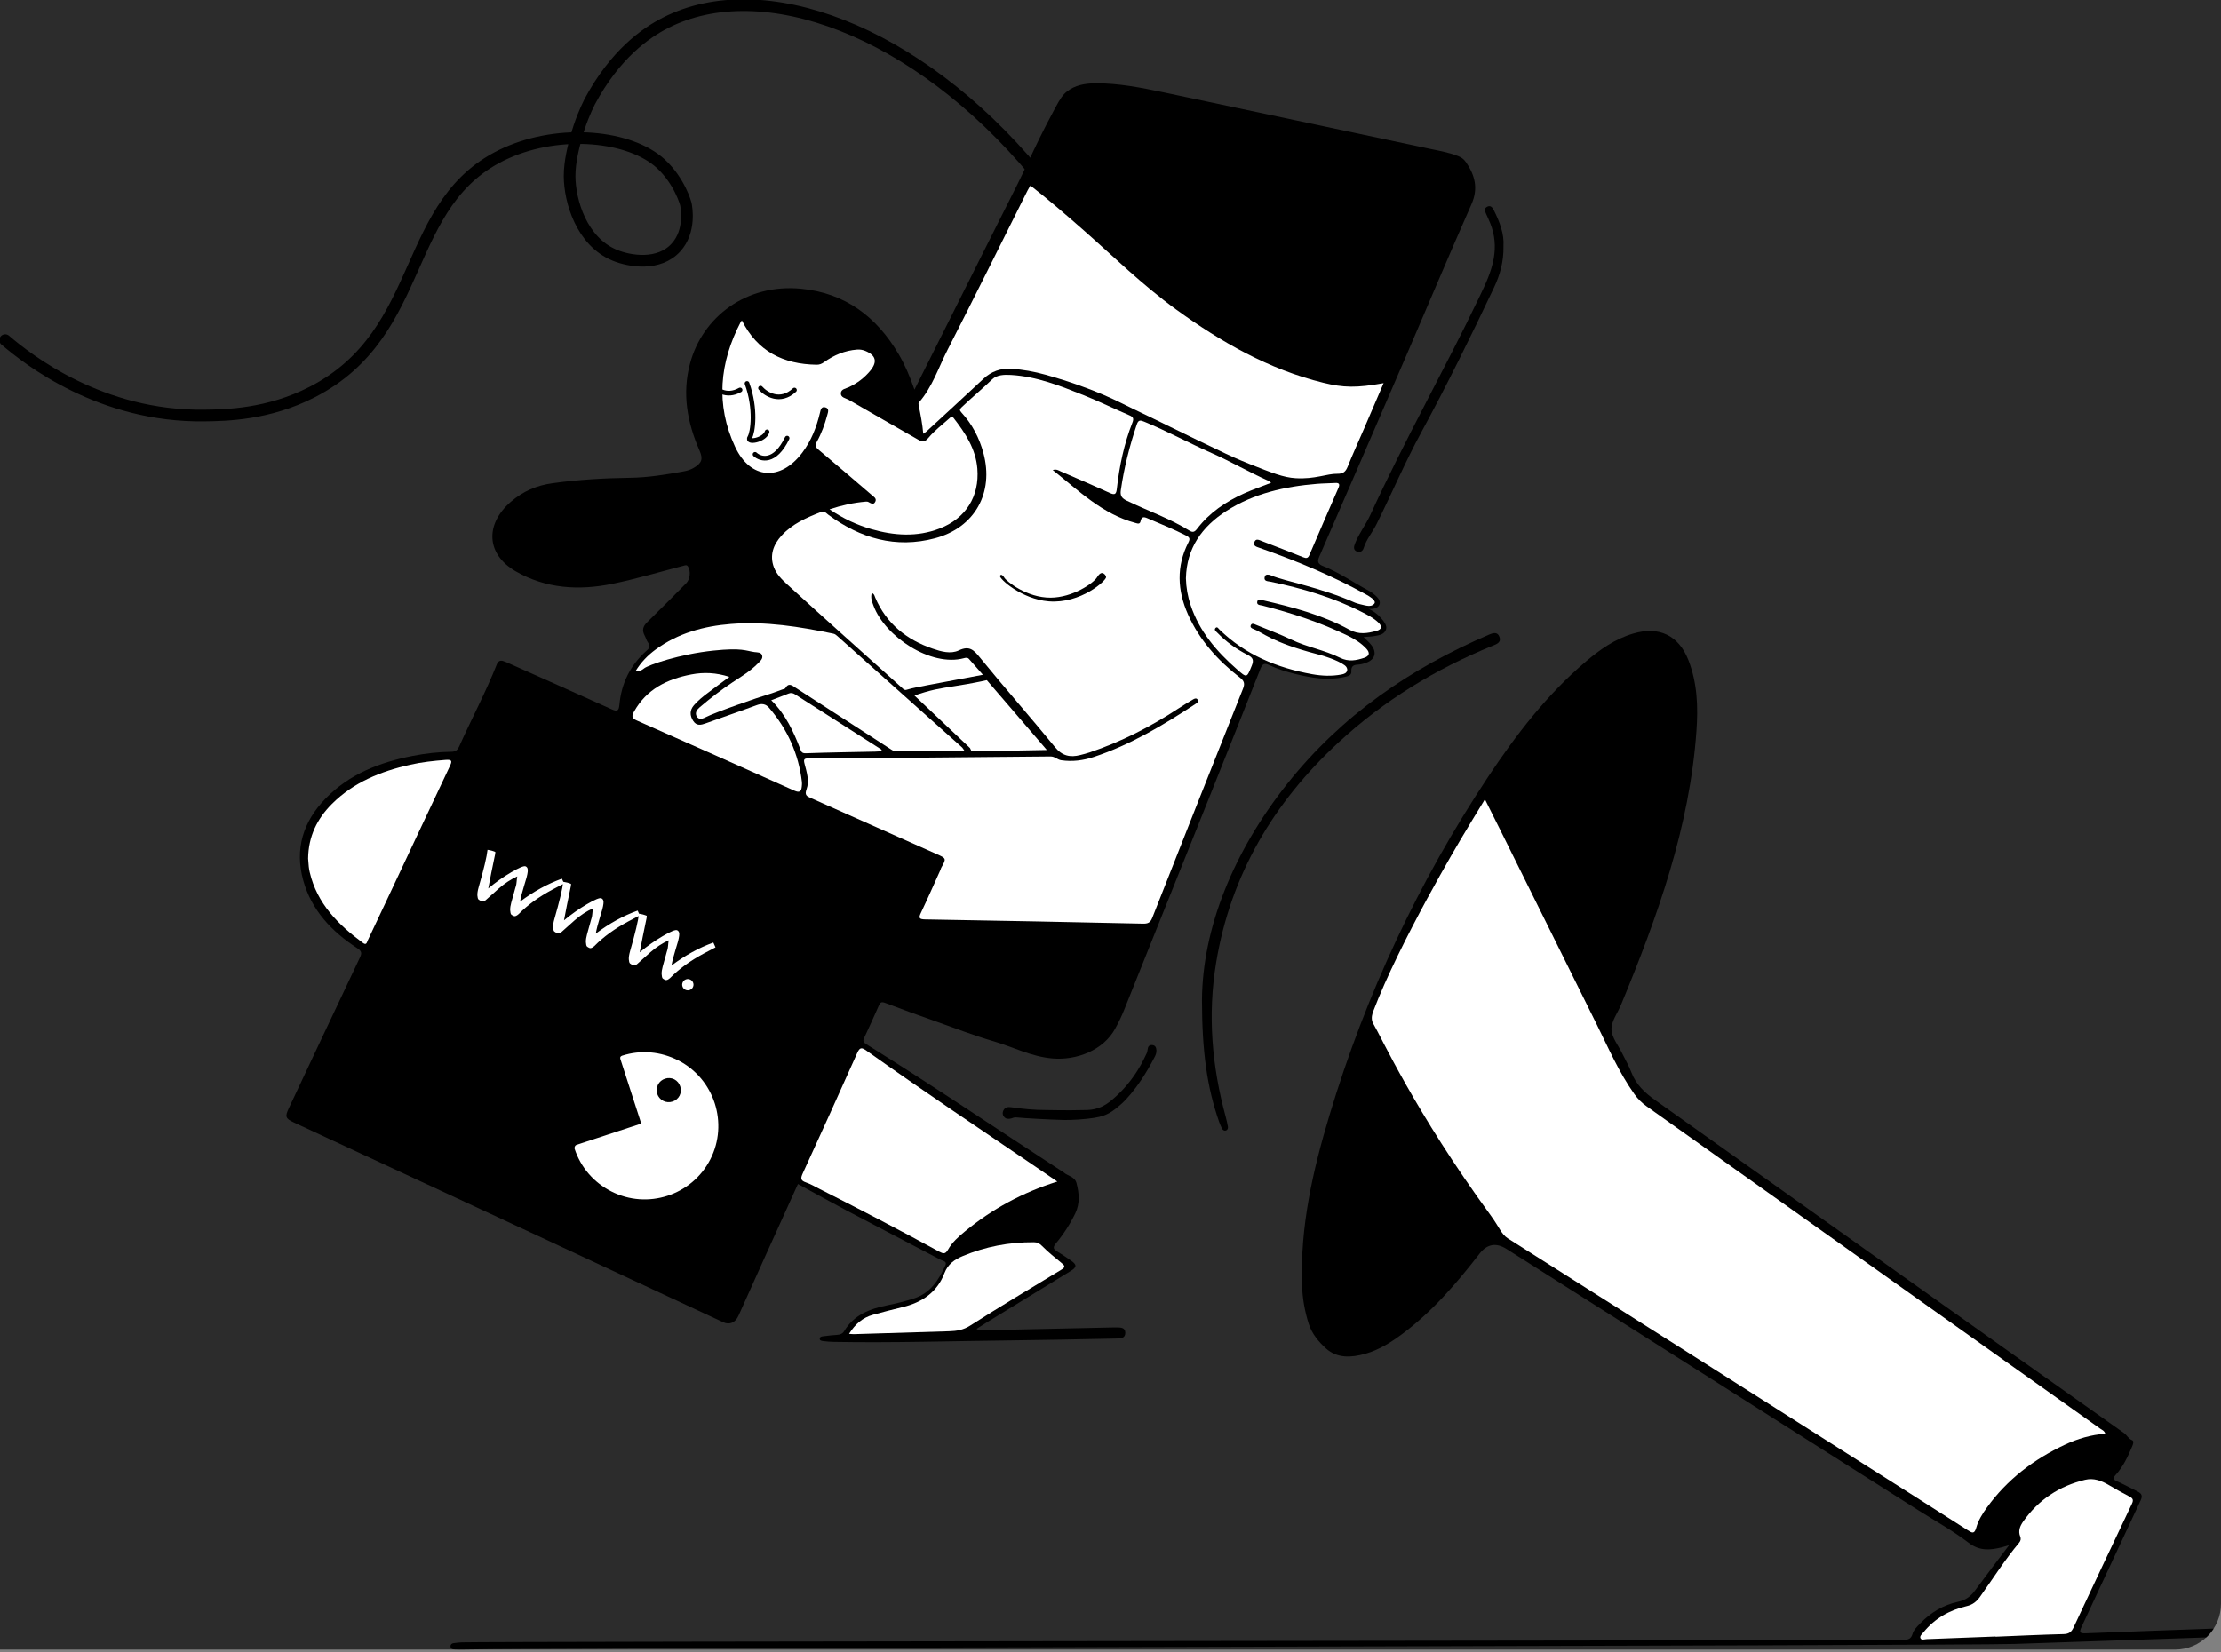 <svg width="387" height="288" viewBox="0 0 387 288" fill="none" xmlns="http://www.w3.org/2000/svg">
<rect x="0" y="0" width="387" height="288" fill="#808080" stroke="none"/>
<g clip-path="url(#clip0_9937_1606)">
<path d="M0 0H387V279.506C387 283.924 383.418 287.506 379 287.506H0V0Z" fill="#2C2C2C"/>
<path d="M255.398 28.215C255.061 27.726 254.639 27.425 254.078 27.205C252.363 26.523 250.554 26.235 248.767 25.858C233.412 22.613 218.07 19.319 202.711 16.091C198.805 15.27 194.877 14.493 190.854 14.52C188.955 14.534 187.302 14.888 185.996 15.885C185.143 16.536 184.725 17.231 183.881 18.78C181.695 22.793 180.056 26.321 179.517 27.474C179.032 28.511 178.301 30.055 177.376 31.936C173.16 40.307 168.971 48.692 164.778 57.072C163.027 60.569 161.271 64.066 159.341 67.912C158.523 65.561 157.675 63.581 156.584 61.727C152.75 55.214 147.29 51.071 139.608 50.326C130.018 49.392 122.399 55.25 120.231 63.365C118.83 68.599 119.741 73.635 121.883 78.515C122.534 80.005 122.305 80.687 120.909 81.522C120.374 81.841 119.795 82.034 119.193 82.141C116.064 82.716 112.926 83.232 109.729 83.273C105.239 83.331 100.772 83.6 96.309 84.211C93.494 84.597 91.124 85.625 89 87.469C84.47 91.406 84.73 96.608 89.858 99.571C95.12 102.61 100.889 102.942 106.708 101.752C110.896 100.895 115.005 99.656 119.153 98.588C119.422 98.516 119.674 98.404 119.889 98.754C120.383 99.544 120.253 100.958 119.575 101.64C117.299 103.925 115.045 106.228 112.737 108.476C112.005 109.19 111.853 109.881 112.32 110.761C112.531 111.156 112.639 111.618 112.899 111.973C113.321 112.548 113.258 112.889 112.701 113.373C109.85 115.878 108.27 119.074 107.929 122.831C107.821 124.007 107.489 124.034 106.537 123.603C100.633 120.928 94.707 118.306 88.789 115.667C88.416 115.501 88.048 115.317 87.658 115.205C87.159 115.057 86.787 115.236 86.589 115.743C84.654 120.636 82.167 125.273 80.025 130.071C79.747 130.695 79.415 131.014 78.669 131.023C76.38 131.054 74.108 131.314 71.863 131.754C66.147 132.868 60.868 134.914 56.724 139.183C52.822 143.2 51.318 147.972 52.844 153.457C54.299 158.682 57.815 162.362 62.237 165.253C62.978 165.738 63.108 166.061 62.726 166.864C58.564 175.626 54.447 184.411 50.312 193.181C49.634 194.618 49.738 194.95 51.192 195.628C64.756 201.934 78.328 208.232 91.891 214.543C103.273 219.839 114.65 225.154 126.027 230.459C127.109 230.962 128.128 230.54 128.68 229.315C130.238 225.859 131.783 222.398 133.341 218.942C135.235 214.749 137.139 210.561 139.038 206.364C141.902 207.927 144.677 209.48 147.483 210.961C152.965 213.856 158.474 216.706 163.96 219.597C164.324 219.79 165.065 219.817 164.724 220.567C163.561 223.107 162.133 225.369 159.251 226.307C157.733 226.801 156.193 227.174 154.635 227.492C151.596 228.112 148.812 229.135 147.106 231.986C146.832 232.443 146.415 232.627 145.88 232.654C145.108 232.695 144.336 232.794 143.568 232.888C143.258 232.928 142.836 232.942 142.832 233.346C142.832 233.687 143.245 233.714 143.501 233.75C144.107 233.83 144.718 233.866 145.328 233.88C155.533 234.064 165.734 233.736 175.934 233.624C182.139 233.557 188.34 233.422 194.54 233.296C195.222 233.283 196.075 233.287 196.08 232.313C196.08 231.326 195.249 231.38 194.549 231.362C194.221 231.353 193.898 231.362 193.57 231.371C186.225 231.532 178.88 231.698 171.539 231.851C171.131 231.86 170.682 231.986 170.161 231.613C170.839 231.182 171.413 230.81 171.997 230.45C176.864 227.461 181.735 224.476 186.607 221.491C187.635 220.858 187.653 220.418 186.638 219.723C185.83 219.166 185.026 218.605 184.182 218.111C183.459 217.689 183.468 217.335 183.989 216.706C185.322 215.104 186.454 213.353 187.365 211.473C188.196 209.758 188.039 207.989 187.581 206.221C187.28 205.049 186.045 204.982 185.309 204.322C185.188 204.214 185.04 204.143 184.9 204.053C173.582 196.687 162.394 189.119 150.927 181.982C150.446 181.681 150.325 181.439 150.563 180.927C151.443 179.042 152.305 177.152 153.14 175.249C153.378 174.711 153.58 174.545 154.222 174.791C157.078 175.887 159.96 176.919 162.842 177.938C166.264 179.15 169.658 180.474 173.137 181.488C176.55 182.485 179.688 184.173 183.41 184.482C187.549 184.828 192.232 183.095 194.315 179.285C194.881 178.252 195.406 177.184 195.846 176.093C200.668 164.095 205.472 152.092 210.267 140.09C213.401 132.253 216.526 124.406 219.628 116.556C219.956 115.73 220.288 115.506 221.141 115.914C222.578 116.601 224.105 117.072 225.649 117.454C228.473 118.149 231.324 118.652 234.233 118.001C234.777 117.88 235.518 117.772 235.468 117.045C235.392 115.972 235.984 115.869 236.793 115.82C237.233 115.793 237.677 115.654 238.095 115.497C239.617 114.922 239.953 113.701 238.934 112.408C238.571 111.946 238.113 111.556 237.596 111.03C238.333 110.972 238.934 110.968 239.518 110.86C240.313 110.712 241.219 110.608 241.516 109.688C241.745 108.979 241.049 108.194 240.528 107.606C239.783 106.762 238.943 106.322 238.422 106.097C238.876 106.174 239.23 106.115 239.433 106.061C239.648 106.008 239.913 105.94 240.137 105.711C240.191 105.657 240.308 105.545 240.371 105.357C240.443 105.15 240.425 104.975 240.416 104.899C240.371 104.535 240.111 104.163 239.567 103.696C239.015 103.22 238.606 103.005 238.606 103.005C235.89 101.559 233.336 99.764 230.476 98.633C230.309 98.565 229.86 98.395 229.717 97.995C229.623 97.74 229.699 97.43 229.887 96.999C234.988 85.261 240.066 73.519 245.13 61.768C248.888 53.051 252.547 44.289 256.39 35.612C257.634 32.807 256.992 30.509 255.402 28.206L255.398 28.215Z" fill="black"/>
<path d="M97.91 153.14L98.287 153.977L96.279 155.031C93.901 156.302 91.935 157.73 90.381 159.314C90.021 159.631 89.738 159.746 89.532 159.659C89.34 159.578 89.188 159.488 89.074 159.388C88.981 159.279 88.921 159.028 88.896 158.635C88.886 158.249 88.947 157.815 89.081 157.333C89.215 156.851 89.328 156.439 89.421 156.096C89.514 155.753 89.584 155.504 89.631 155.351C89.685 155.182 89.731 155.011 89.77 154.836C89.83 154.653 89.871 154.514 89.894 154.42C89.917 154.325 89.939 154.23 89.962 154.136C89.984 154.041 89.996 153.951 89.998 153.864C90.006 153.764 90.015 153.681 90.025 153.615C90.041 153.535 90.054 153.402 90.064 153.215C90.088 153.034 90.11 152.879 90.131 152.748C89.016 153.25 87.949 153.946 86.931 154.836C86.544 155.177 85.778 155.86 84.632 156.888C84.381 157.112 84.138 157.174 83.902 157.075C83.681 156.981 83.506 156.881 83.377 156.775C83.269 156.66 83.204 156.424 83.181 156.067C83.158 155.71 83.234 155.221 83.409 154.6C84.306 151.488 84.82 149.325 84.95 148.113C85.427 148.175 85.879 148.297 86.307 148.477C86.324 148.641 86.249 149.087 86.081 149.814C85.778 151.232 85.444 152.906 85.081 154.837C86.388 153.756 87.722 152.817 89.084 152.02C90.466 151.214 91.297 150.87 91.577 150.988C91.901 151.125 92.026 151.447 91.951 151.953C91.897 152.452 91.69 153.25 91.331 154.349C90.992 155.439 90.755 156.372 90.618 157.148C93.005 155.36 95.436 154.024 97.91 153.14ZM111.104 158.709L111.48 159.545L109.472 160.599C107.095 161.871 105.129 163.299 103.574 164.883C103.215 165.2 102.932 165.315 102.725 165.228C102.534 165.147 102.381 165.057 102.267 164.956C102.174 164.848 102.115 164.597 102.089 164.204C102.079 163.818 102.14 163.383 102.274 162.902C102.408 162.42 102.522 162.007 102.614 161.664C102.707 161.321 102.777 161.073 102.824 160.92C102.878 160.751 102.925 160.58 102.963 160.405C103.023 160.222 103.065 160.083 103.087 159.988C103.11 159.894 103.132 159.799 103.155 159.704C103.178 159.61 103.19 159.519 103.191 159.433C103.199 159.332 103.208 159.249 103.218 159.184C103.235 159.104 103.248 158.971 103.257 158.784C103.281 158.603 103.304 158.447 103.324 158.317C102.209 158.819 101.142 159.515 100.124 160.405C99.737 160.745 98.971 161.429 97.825 162.456C97.574 162.681 97.331 162.743 97.095 162.643C96.874 162.55 96.699 162.45 96.57 162.344C96.463 162.229 96.397 161.993 96.374 161.636C96.351 161.279 96.427 160.79 96.603 160.169C97.499 157.057 98.013 154.894 98.143 153.681C98.62 153.744 99.072 153.865 99.5 154.046C99.517 154.209 99.442 154.655 99.274 155.383C98.971 156.801 98.638 158.475 98.274 160.406C99.581 159.325 100.916 158.386 102.277 157.588C103.659 156.782 104.49 156.439 104.77 156.557C105.094 156.694 105.219 157.015 105.144 157.522C105.09 158.02 104.883 158.819 104.524 159.918C104.185 161.008 103.948 161.941 103.811 162.717C106.199 160.928 108.629 159.592 111.104 158.709ZM124.297 164.278L124.673 165.114L122.665 166.168C120.288 167.44 118.322 168.868 116.767 170.452C116.408 170.769 116.125 170.884 115.918 170.797C115.727 170.716 115.574 170.625 115.46 170.525C115.367 170.416 115.308 170.166 115.283 169.773C115.272 169.386 115.334 168.952 115.468 168.47C115.602 167.988 115.715 167.576 115.807 167.233C115.9 166.89 115.97 166.642 116.018 166.488C116.071 166.32 116.118 166.148 116.157 165.974C116.217 165.791 116.258 165.652 116.28 165.557C116.303 165.462 116.326 165.368 116.348 165.273C116.371 165.178 116.383 165.088 116.385 165.002C116.392 164.901 116.401 164.818 116.412 164.753C116.428 164.673 116.441 164.539 116.45 164.352C116.475 164.172 116.497 164.016 116.517 163.886C115.402 164.388 114.336 165.084 113.317 165.974C112.93 166.314 112.164 166.998 111.019 168.025C110.768 168.249 110.524 168.312 110.288 168.212C110.067 168.119 109.892 168.019 109.764 167.912C109.656 167.797 109.591 167.561 109.568 167.204C109.545 166.847 109.621 166.358 109.796 165.738C110.693 162.625 111.206 160.463 111.336 159.25C111.813 159.312 112.266 159.434 112.693 159.614C112.711 159.778 112.635 160.224 112.467 160.952C112.164 162.369 111.831 164.044 111.467 165.974C112.775 164.894 114.109 163.954 115.47 163.157C116.852 162.351 117.683 162.007 117.963 162.125C118.288 162.262 118.412 162.584 118.337 163.091C118.283 163.589 118.077 164.388 117.717 165.486C117.379 166.576 117.141 167.509 117.004 168.285C119.392 166.497 121.823 165.161 124.297 164.278ZM118.939 171.993C118.836 171.742 118.838 171.491 118.944 171.24C119.05 170.99 119.228 170.813 119.48 170.711C119.732 170.609 119.983 170.611 120.233 170.716C120.484 170.822 120.66 171.001 120.762 171.252C120.865 171.504 120.863 171.755 120.757 172.005C120.651 172.256 120.473 172.432 120.221 172.535C119.97 172.637 119.718 172.635 119.468 172.529C119.217 172.424 119.041 172.245 118.939 171.993Z" fill="white"/>
<path d="M183.429 81.913C184.147 81.716 184.484 82.007 184.843 82.164C187.685 83.399 190.536 84.615 193.355 85.912C194.298 86.343 194.5 86.114 194.608 85.158C195.053 81.217 195.865 77.348 197.32 73.649C197.603 72.936 197.446 72.662 196.777 72.375C194.114 71.235 191.51 69.955 188.825 68.882C184.735 67.249 180.632 65.615 176.155 65.354C174.984 65.287 173.708 65.328 172.896 66.109C171.163 67.778 169.309 69.313 167.571 70.974C167.203 71.324 167.158 71.495 167.549 71.921C169.403 73.937 170.642 76.311 171.356 78.955C173.228 85.885 169.856 91.981 162.902 93.821C156.073 95.63 149.922 93.835 144.341 89.728C143.96 89.445 143.663 89.001 143.066 89.234C140.543 90.217 138.069 91.29 136.197 93.337C134.751 94.912 134.073 96.77 134.841 98.858C135.29 100.079 136.287 101.053 137.221 101.905C143.816 107.934 150.483 113.881 157.132 119.851C157.317 120.017 157.487 120.219 157.734 120.25C157.828 120.264 157.896 120.241 158.084 120.188C158.322 120.12 158.565 120.071 158.798 119.995C159.103 119.896 162.309 119.267 171.266 117.607C170.35 116.565 169.6 115.721 168.86 114.873C168.595 114.568 168.28 114.635 167.962 114.72C162.197 116.282 154.196 110.941 152.207 105.568C151.951 104.877 151.651 104.159 151.911 103.346C152.36 103.526 152.387 103.876 152.508 104.163C154.452 108.701 157.959 111.498 162.525 113.06C163.997 113.567 165.658 114.034 167.077 113.36C168.931 112.481 169.686 113.293 170.768 114.626C175.042 119.878 179.532 124.955 183.815 130.202C185.085 131.759 186.468 132.047 188.224 131.598C188.776 131.459 189.333 131.315 189.871 131.135C195.358 129.291 200.458 126.674 205.289 123.509C206.142 122.953 207.013 122.418 207.889 121.902C208.167 121.736 208.531 121.593 208.719 122.014C208.872 122.351 208.567 122.522 208.329 122.679C202.73 126.364 197.006 129.802 190.594 131.93C188.745 132.545 186.886 132.787 184.933 132.509C184.228 132.41 183.819 131.836 183.038 131.845C169.003 131.997 154.964 132.1 140.929 132.177C140.094 132.181 139.991 132.352 140.188 133.115C140.565 134.574 141.068 136.109 140.538 137.559C140.161 138.587 140.57 138.775 141.311 139.103C148.615 142.339 155.911 145.598 163.207 148.852C164.922 149.615 164.918 149.624 164.006 151.24C163.948 151.343 163.93 151.473 163.881 151.586C162.758 154.072 161.667 156.577 160.491 159.041C160.051 159.961 160.1 160.226 161.218 160.244C173.866 160.455 186.513 160.707 199.161 160.985C200.014 161.003 200.445 160.814 200.781 159.966C206.021 146.644 211.287 133.335 216.585 120.039C216.931 119.173 216.819 118.697 216.069 118.114C212.212 115.129 208.993 111.574 206.995 107.067C205.15 102.906 204.948 98.705 207.067 94.553C207.372 93.956 207.345 93.687 206.712 93.359C204.494 92.219 202.182 91.303 199.901 90.316C199.277 90.046 198.9 90.078 198.752 90.809C198.631 91.411 198.276 91.267 197.836 91.146C192.112 89.611 188.013 85.576 183.438 81.922L183.429 81.913Z" fill="white"/>
<path d="M241.085 66.782C236.344 67.635 234.095 67.577 230.58 66.715C221.057 64.385 212.764 59.609 204.916 53.922C199.084 49.699 193.966 44.644 188.569 39.913C185.628 37.337 182.679 34.774 179.545 32.332C179.343 32.687 179.168 32.96 179.024 33.248C174.404 42.467 169.847 51.723 165.146 60.898C163.544 64.026 162.471 67.456 160.1 70.171C160.019 70.266 160.046 70.49 160.073 70.642C160.401 72.249 160.729 73.852 160.872 75.598C161.137 75.414 161.281 75.338 161.397 75.234C164.729 72.164 168.069 69.107 171.374 66.01C172.743 64.727 174.359 64.17 176.178 64.278C178.211 64.399 180.218 64.762 182.194 65.319C191.124 67.833 195.219 70.212 197.432 71.257C201.949 73.394 206.658 75.787 213.617 79.086C214.021 79.279 215.602 80.024 217.752 80.877C221.681 82.434 223.643 83.215 225.735 83.341C229.161 83.552 231.222 82.537 233.017 82.573C234.09 82.591 234.49 82.174 234.849 81.285C235.734 79.095 236.717 76.945 237.655 74.772C238.796 72.133 239.927 69.489 241.085 66.787V66.782Z" fill="white"/>
<path d="M144.547 88.771C146.895 90.378 149.279 91.486 151.829 92.222C155.798 93.367 159.785 93.636 163.723 92.119C168.284 90.364 170.695 86.522 170.3 81.665C170.017 78.213 168.194 75.466 166.147 72.832C165.923 72.544 165.739 72.634 165.545 72.809C164.275 73.954 162.87 74.995 161.788 76.301C161.123 77.105 160.706 77.042 159.987 76.629C155.955 74.313 151.906 72.023 147.887 69.689C147.367 69.389 146.451 69.312 146.518 68.496C146.576 67.804 147.402 67.723 147.928 67.472C149.391 66.776 150.653 65.834 151.672 64.577C152.92 63.037 152.611 61.924 150.783 61.166C150.316 60.972 149.84 60.896 149.347 60.932C147.214 61.089 145.31 61.897 143.6 63.118C143.164 63.432 142.783 63.58 142.275 63.571C136.475 63.482 131.967 61.237 129.278 55.855C129.228 55.914 129.129 55.995 129.075 56.098C125.371 63.199 124.662 70.524 128.083 77.863C130.759 83.6 136.021 83.927 139.819 78.86C141.364 76.799 142.275 74.456 142.868 71.974C142.994 71.449 143.088 70.798 143.815 71C144.538 71.202 144.282 71.844 144.147 72.342C143.712 73.963 143.142 75.538 142.325 77.001C141.961 77.652 142.114 77.953 142.648 78.397C145.746 80.992 148.803 83.627 151.87 86.257C152.229 86.567 152.79 86.859 152.525 87.428C152.215 88.093 151.726 87.702 151.291 87.487C151.156 87.42 150.972 87.42 150.819 87.433C148.745 87.621 146.725 88.048 144.556 88.766L144.547 88.771Z" fill="white"/>
<path d="M184.227 205.934C182.817 204.969 181.609 204.143 180.402 203.321C170.578 196.651 160.719 190.044 151.039 183.167C150.136 182.525 149.827 182.498 149.355 183.553C146.235 190.551 143.07 197.526 139.882 204.493C139.509 205.31 139.438 205.754 140.43 206.086C141.274 206.369 142.051 206.845 142.854 207.249C149.845 210.777 156.79 214.399 163.664 218.152C164.346 218.524 164.728 218.618 165.182 217.815C165.904 216.522 167.027 215.535 168.163 214.601C172.872 210.732 178.125 207.85 184.236 205.934H184.227Z" fill="white"/>
<path d="M206.638 100.758C206.683 102.406 206.957 103.963 207.465 105.48C208.982 110.045 211.981 113.546 215.528 116.653C217.293 118.197 217.239 118.17 218.114 116.024C218.514 115.05 218.316 114.61 217.396 114.143C215.425 113.142 213.633 111.854 212.089 110.256C211.873 110.036 211.492 109.776 211.811 109.448C212.098 109.156 212.3 109.551 212.484 109.731C216.996 114.13 222.537 116.41 228.634 117.505C230.317 117.806 232.041 117.887 233.747 117.559C234.196 117.474 234.659 117.33 234.749 116.805C234.766 116.702 234.74 116.59 234.731 116.558C234.663 116.266 234.457 116.069 234.273 115.934C233.033 115.014 230.411 114.265 230.411 114.265C229.954 114.134 229.725 114.067 229.523 114.018C221.49 111.935 219.883 110.144 218.428 109.641C218.339 109.61 217.966 109.48 217.908 109.233C217.89 109.152 217.903 109.053 217.961 108.941C218.159 108.568 218.514 108.761 218.819 108.887C220.889 109.753 223.003 110.517 225.019 111.486C227.754 112.801 230.793 113.295 233.487 114.642C234.991 115.391 236.324 115.113 237.721 114.651C238.587 114.363 238.767 113.811 238.102 113.084C237.173 112.074 236.033 111.369 234.816 110.781C230.061 108.479 225.073 106.84 219.964 105.543C219.569 105.444 218.918 105.485 219.075 104.82C219.187 104.345 219.695 104.538 220.027 104.614C225.239 105.817 230.42 107.159 235.144 109.762C236.769 110.656 238.286 110.391 239.853 109.96C240.801 109.7 240.868 109.152 240.123 108.452C239.31 107.693 238.318 107.19 237.339 106.688C232.288 104.107 226.901 102.531 221.369 101.382C220.92 101.288 220.224 101.333 220.35 100.628C220.386 100.422 220.462 100.3 220.561 100.233C220.866 100.027 221.405 100.251 221.549 100.314C223.794 101.279 230.129 102.37 236.113 105.04C236.113 105.04 236.508 105.215 237.779 105.494C238.327 105.615 238.789 105.687 239.189 105.44C239.297 105.373 239.508 105.242 239.548 105.045C239.651 104.551 238.637 103.936 237.999 103.586C232.059 100.3 225.81 97.719 219.416 95.471C218.963 95.309 218.339 95.17 218.554 94.523C218.806 93.76 219.412 94.129 219.888 94.313C222.285 95.237 224.683 96.153 227.062 97.118C227.632 97.347 227.911 97.316 228.171 96.705C229.832 92.809 231.525 88.922 233.218 85.039C233.487 84.42 233.384 84.128 232.647 84.177C231.588 84.245 230.524 84.24 229.469 84.33C223.879 84.792 218.487 85.986 213.692 89.061C209.422 91.799 206.769 95.556 206.643 100.763L206.638 100.758Z" fill="white"/>
<path d="M168.125 130.957C167.793 130.477 167.743 130.36 167.658 130.284C160.416 123.816 153.174 117.348 145.928 110.884C145.717 110.696 145.515 110.511 145.214 110.449C139.332 109.223 133.42 108.272 127.376 108.752C122.622 109.129 118.141 110.35 114.23 113.214C112.861 114.219 111.694 115.422 110.76 116.939C110.814 116.953 110.926 116.975 111.065 116.975C111.667 116.98 112.125 116.576 112.215 116.504C112.96 115.898 118.406 114.013 124.305 113.398C129.325 112.872 129.976 113.447 131.467 113.654C131.956 113.721 132.652 113.645 132.809 114.277C132.953 114.843 132.441 115.242 132.077 115.615C130.789 116.948 129.204 117.891 127.673 118.901C125.661 120.229 123.762 121.702 121.926 123.264C121.432 123.686 121.046 124.215 121.392 124.862C121.49 125.041 121.643 125.149 121.737 125.198C122.155 125.423 122.752 125.104 122.891 125.032C124.593 124.152 132.311 121.473 133.833 121.037C134.668 120.799 135.471 120.463 136.293 120.176C136.486 120.108 136.764 120.077 136.845 119.938C137.429 118.914 138.039 119.484 138.646 119.875C144.199 123.457 149.749 127.039 155.293 130.634C155.576 130.818 155.841 130.957 156.187 130.957C160.057 130.953 163.927 130.957 168.121 130.957H168.125Z" fill="white"/>
<path d="M53.691 149.638C53.718 149.997 53.749 150.527 53.808 151.057C53.843 151.38 53.897 151.703 53.974 152.022C55.249 157.498 58.935 161.161 63.254 164.352C63.865 164.801 63.923 164.235 64.076 163.912C65.131 161.704 66.168 159.491 67.209 157.278C70.918 149.387 74.618 141.487 78.353 133.605C78.788 132.689 78.842 132.353 77.635 132.447C75.556 132.609 73.49 132.828 71.457 133.286C66.365 134.44 61.633 136.334 57.857 140.1C55.276 142.677 53.74 145.751 53.691 149.638Z" fill="white"/>
<path d="M147.951 232.479C148.382 232.51 148.579 232.542 148.772 232.533C154.317 232.362 159.857 232.183 165.402 232.026C166.7 231.99 167.845 231.806 169.034 231.051C174.292 227.698 179.643 224.494 184.977 221.266C185.723 220.813 185.494 220.566 184.995 220.149C183.837 219.184 182.643 218.25 181.592 217.177C181.139 216.715 180.739 216.508 180.137 216.508C175.841 216.486 171.706 217.267 167.741 218.928C166.323 219.52 165.16 220.337 164.567 221.895C163.296 225.239 160.665 226.989 157.303 227.811C155.561 228.237 153.823 228.677 152.099 229.157C150.335 229.651 149.028 230.746 147.946 232.479H147.951Z" fill="white"/>
<path d="M221.483 84.136C221.295 84.001 221.147 83.858 220.976 83.781C217.631 82.291 214.466 80.437 211.112 78.956C207.166 77.215 203.367 75.132 199.367 73.489C198.734 73.229 198.361 73.152 198.096 73.942C196.83 77.695 195.865 81.515 195.299 85.442C195.156 86.43 195.483 86.856 196.368 87.283C199.996 89.033 203.825 90.362 207.269 92.494C207.83 92.84 208.162 92.727 208.562 92.202C210.717 89.374 213.568 87.44 216.769 86.003C218.287 85.321 219.867 84.778 221.488 84.141L221.483 84.136Z" fill="white"/>
<path d="M127.091 117.971C124.783 117.226 122.637 117.132 120.455 117.549C116.244 118.357 112.652 120.108 110.466 124.044C110.044 124.803 110.062 125.18 110.955 125.575C120.119 129.619 129.269 133.695 138.405 137.802C139.357 138.229 139.635 137.923 139.712 137.048C139.734 136.806 139.761 136.554 139.734 136.316C139.16 131.401 137.207 127.083 133.992 123.34C133.444 122.698 132.757 122.563 131.9 122.882C128.959 123.973 125.987 124.974 123.037 126.046C122.166 126.365 121.385 126.576 120.779 125.638C120.186 124.713 120.164 123.802 120.895 122.936C121.614 122.092 122.48 121.41 123.356 120.745C124.541 119.843 125.749 118.968 127.096 117.971H127.091Z" fill="white"/>
<path d="M134.39 122.047C136.895 124.524 138.255 127.473 139.432 130.521C139.616 130.997 139.71 131.311 140.406 131.284C144.433 131.136 148.465 131.087 152.497 130.997C152.878 130.988 153.264 130.957 153.682 130.93C153.606 130.75 153.597 130.651 153.543 130.615C148.537 127.411 143.526 124.215 138.52 121.01C138.147 120.772 137.797 120.714 137.375 120.889C136.437 121.275 135.485 121.62 134.39 122.042V122.047Z" fill="white"/>
<path d="M350.067 269.314C349.416 269.503 349.115 269.606 348.81 269.682C346.78 270.176 344.953 270.364 343.018 268.883C340.243 266.76 337.15 265.059 334.187 263.178C310.297 248.011 286.407 232.848 262.513 217.686C260.69 216.528 259.116 216.806 257.79 218.521C253.78 223.692 249.538 228.643 244.24 232.57C242.296 234.011 240.253 235.286 237.905 235.95C235.503 236.628 233.024 236.794 231.058 235.03C229.774 233.876 228.597 232.476 228.036 230.716C227.336 228.526 226.954 226.29 226.873 223.997C226.523 213.79 228.759 203.977 231.673 194.318C237.994 173.343 247.167 153.673 259.289 135.409C264.17 128.052 269.539 121.068 276.319 115.305C278.784 113.208 281.414 111.359 284.58 110.425C289.069 109.101 292.509 110.722 294.21 115.094C295.755 119.057 295.894 123.209 295.598 127.388C294.408 144.18 288.814 159.769 282.447 175.138C281.854 176.565 280.755 178.002 280.79 179.411C280.826 180.821 281.985 182.208 282.658 183.599C283.192 184.699 283.825 185.758 284.256 186.898C285.065 189.026 286.596 190.462 288.392 191.733C306.579 204.651 324.754 217.583 342.937 230.505C351.979 236.933 361.022 243.352 370.082 249.753C370.607 250.121 370.85 250.754 371.51 251.009C371.851 251.144 371.707 251.656 371.555 252.01C370.796 253.819 369.974 255.601 368.641 257.069C368.142 257.617 368.165 257.864 368.865 258.173C370.095 258.721 371.281 259.363 372.484 259.964C373.18 260.31 373.377 260.7 372.991 261.517C369.534 268.856 366.14 276.231 362.692 283.574C362.229 284.557 362.454 284.706 363.451 284.67C370.791 284.373 378.132 284.122 385.468 283.862C385.751 283.853 386.043 283.835 386.321 283.889C386.707 283.965 387.026 284.176 386.999 284.62C386.977 284.984 386.73 285.208 386.375 285.276C386.137 285.321 385.89 285.334 385.648 285.343C374.105 285.738 362.566 286.137 351.023 286.523C341.033 286.856 91.039 287.17 81.045 287.489C80.394 287.511 79.739 287.502 79.088 287.475C78.787 287.462 78.526 287.322 78.504 286.968C78.482 286.613 78.719 286.438 79.016 286.389C79.496 286.313 79.986 286.268 80.475 286.245C84.224 286.088 327.977 285.927 331.726 285.805C332.485 285.783 332.992 285.666 333.239 284.809C333.45 284.068 334.052 283.498 334.591 282.942C336.427 281.047 338.631 279.714 341.195 279.171C342.551 278.884 343.413 278.215 344.181 277.16C346.03 274.629 347.939 272.142 350.067 269.319V269.314Z" fill="black"/>
<path d="M366.844 249.884C366.66 249.336 366.247 249.206 365.933 248.986C339.609 230.268 313.282 211.551 286.945 192.842C286.101 192.245 285.392 191.549 284.79 190.705C282.087 186.908 280.255 182.648 278.199 178.501C272.771 167.54 267.334 156.587 261.901 145.631C260.896 143.602 259.877 141.582 258.741 139.311C257.991 140.545 257.268 141.725 256.568 142.875C255.445 144.719 254.655 146.061 254.52 146.29C254.52 146.29 243.848 164.196 239.278 176.274C239.156 176.602 238.865 177.392 239.165 178.164C239.228 178.326 239.3 178.442 239.323 178.478C240.535 180.453 246.542 193.771 259.782 211.883C261.205 213.826 261.619 215.128 262.727 215.833C283.609 229.047 304.473 242.298 325.337 255.544C331.191 259.26 337.046 262.968 342.882 266.707C343.641 267.196 344.036 267.394 344.351 266.272C344.71 264.974 345.437 263.816 346.232 262.721C349.761 257.842 354.394 254.327 359.804 251.791C362.022 250.754 364.348 250.063 366.849 249.884H366.844Z" fill="white"/>
<path d="M347.71 285.226C347.71 285.226 347.71 285.249 347.71 285.262C351.661 285.101 355.612 284.908 359.568 284.809C360.484 284.786 360.933 284.459 361.305 283.66C364.668 276.46 368.053 269.274 371.474 262.101C371.825 261.369 371.596 261.113 370.994 260.804C369.8 260.184 368.623 259.529 367.47 258.842C366.181 258.074 364.821 257.558 363.321 257.917C358.827 258.995 355.19 261.392 352.528 265.189C351.98 265.97 351.616 266.827 352.025 267.828C352.169 268.174 352.106 268.537 351.841 268.856C349.358 271.832 347.284 275.104 345.043 278.26C344.41 279.149 343.741 279.692 342.668 279.939C339.692 280.63 337.128 282.075 335.175 284.477C334.924 284.782 334.475 285.132 334.627 285.5C334.807 285.935 335.355 285.693 335.732 285.684C339.723 285.545 343.719 285.383 347.71 285.226Z" fill="white"/>
<path d="M209.438 174.311C209.523 161.787 214.924 148.371 224.388 136.494C233.754 124.743 245.732 116.47 259.466 110.608C260.126 110.325 260.903 110.078 261.249 110.954C261.657 111.99 260.773 112.269 260.05 112.565C250.132 116.605 241.121 122.108 233.246 129.384C221.937 139.833 214.439 152.438 211.907 167.78C210.407 176.869 211.162 185.824 213.581 194.671C213.73 195.219 213.851 195.78 213.954 196.341C214.008 196.637 213.918 196.942 213.59 197.037C213.272 197.126 213.038 196.924 212.904 196.651C212.728 196.287 212.562 195.91 212.428 195.528C210.353 189.577 209.451 183.432 209.438 174.32V174.311Z" fill="black"/>
<path d="M261.976 42.917C262.021 45.623 261.361 47.93 260.324 50.116C256.292 58.618 252.157 67.065 247.659 75.334C244.817 80.563 242.5 86.043 239.851 91.367C239.146 92.785 238.082 94.006 237.602 95.555C237.444 96.058 236.973 96.367 236.425 96.125C235.788 95.847 235.887 95.317 236.093 94.774C236.78 92.974 237.997 91.461 238.791 89.715C244.686 76.819 251.686 64.475 257.805 51.692C258.824 49.56 259.844 47.437 260.27 45.076C260.652 42.966 260.468 40.942 259.687 38.962C259.462 38.397 259.202 37.84 258.95 37.283C258.739 36.812 258.542 36.314 259.148 36.022C259.727 35.744 260.041 36.139 260.284 36.619C261.316 38.679 262.124 40.798 261.972 42.912L261.976 42.917Z" fill="black"/>
<path d="M185.206 195.196C183.118 195.155 178.004 194.864 177.286 194.769C177.066 194.742 176.859 194.742 176.653 194.787C176.505 194.819 176.496 194.846 176.334 194.895C176.145 194.953 175.589 195.124 175.189 194.864C175.09 194.801 175.019 194.724 174.987 194.689C174.933 194.63 174.803 194.482 174.745 194.258C174.686 194.029 174.722 193.782 174.834 193.548C175.104 192.974 175.634 192.898 176.19 192.978C178.206 193.279 180.231 193.468 182.269 193.468C183.41 193.468 185.345 193.562 189.237 193.468C189.686 193.459 190.468 193.432 191.406 193.109C192.443 192.749 193.157 192.206 193.786 191.681C197.849 188.265 199.425 184.311 199.748 183.705C199.878 183.462 199.954 183.175 199.977 182.901C200.017 182.408 200.242 182.129 200.74 182.147C201.306 182.17 201.481 182.574 201.503 183.067C201.521 183.44 201.418 183.786 201.247 184.122C198.091 190.308 195.159 192.615 195.159 192.615C194.127 193.513 193.462 193.948 192.699 194.28C192.093 194.545 191.316 194.792 189.381 194.998C187.195 195.232 185.511 195.205 185.201 195.196H185.206Z" fill="black"/>
<path d="M182.74 104.808C177.959 104.422 174.048 100.818 174.241 100.351C174.255 100.324 174.318 100.212 174.425 100.19C174.677 100.14 174.969 100.629 175.013 100.701C175.413 101.33 178.915 104.189 183.068 104.166C186.911 104.144 190.512 101.648 191.141 100.634C191.208 100.522 191.616 99.83 192.056 99.871C192.214 99.889 192.393 100.001 192.514 100.131C192.514 100.131 192.681 100.315 192.73 100.567C192.847 101.132 188.33 105.262 182.74 104.808Z" fill="black"/>
<path d="M159.344 121.226C159.747 121.081 160.378 120.862 161.166 120.634C163.753 119.883 165.341 119.793 168.574 119.218C169.365 119.077 170.534 118.858 171.953 118.549C175.436 122.604 178.924 126.659 182.407 130.714C178.032 130.795 173.662 130.873 169.288 130.954C169.201 130.761 169.11 130.572 169.024 130.379C165.796 127.328 162.572 124.277 159.344 121.226Z" fill="white"/>
<path d="M242.154 64.582C239.478 64.977 235.46 65.282 230.755 64.447C224.433 63.325 219.912 60.69 216.581 58.562C201.908 49.199 182.656 32.075 180.331 30.001C159.584 5.112 132.866 -4.624 115.984 3.962C112.514 5.727 107.193 9.421 102.744 17.743C102.008 19.224 101.087 21.338 100.369 23.986C99.965 25.477 99.242 28.129 99.251 30.71C99.269 35.033 101.321 42.098 107.117 44.49C109.743 45.572 114.821 46.398 117.785 43.135C120.389 40.267 119.621 36.146 119.5 35.54C119.5 35.54 118.458 31.59 115.14 28.533C109.802 23.623 97.725 22.402 88.206 26.671C69.659 34.988 74.679 57.943 54.385 68.338C46.712 72.27 39.363 72.374 35.6 72.423C17.596 72.674 4.886 62.692 0.904 59.28" stroke="black" stroke-width="2.033" stroke-miterlimit="10" stroke-linecap="round"/>
<path d="M118.18 184.819C115.145 183.266 111.661 182.943 108.388 184.002C108.28 184.038 108.132 184.146 108.096 184.218C108.06 184.29 108.055 184.469 108.096 184.581L111.733 195.83L100.445 199.538C100.225 199.609 100.077 199.897 100.113 200.188C101.173 203.465 103.471 206.1 106.507 207.649C112.792 210.862 120.55 208.358 123.765 202.074C126.98 195.79 124.474 188.033 118.189 184.819H118.18ZM114.655 189.034C115.172 188.024 116.483 187.598 117.493 188.118C118.503 188.639 118.93 189.945 118.413 190.96C117.897 191.974 116.586 192.396 115.571 191.875C114.557 191.355 114.099 190.12 114.655 189.034Z" fill="white"/>
<path d="M129.162 68.318C129.358 68.208 129.427 67.96 129.317 67.765C129.207 67.569 128.96 67.499 128.764 67.609L129.162 68.318ZM123.711 67.096C124.05 67.627 124.721 68.311 125.657 68.675C126.612 69.048 127.816 69.075 129.162 68.318L128.764 67.609C127.63 68.247 126.68 68.202 125.952 67.918C125.203 67.626 124.659 67.07 124.396 66.658L123.711 67.096Z" fill="black"/>
<path d="M131.564 79.185C132.539 80.087 135.023 80.785 137.155 76.361" stroke="black" stroke-width="0.813" stroke-linecap="round"/>
<path d="M132.521 67.648C133.457 68.719 135.95 70.284 138.432 67.984" stroke="black" stroke-width="0.813" stroke-linecap="round"/>
<path d="M130.169 66.832C131.785 71.287 131.174 75.393 130.65 76.223C129.977 77.289 133.227 76.748 133.663 75.262" stroke="black" stroke-width="0.813" stroke-linecap="round"/>
</g>
<defs>
<clipPath id="clip0_9937_1606">
<path d="M0 0H387V279.506C387 283.924 383.418 287.506 379 287.506H0V0Z" fill="white"/>
</clipPath>
</defs>
</svg>
